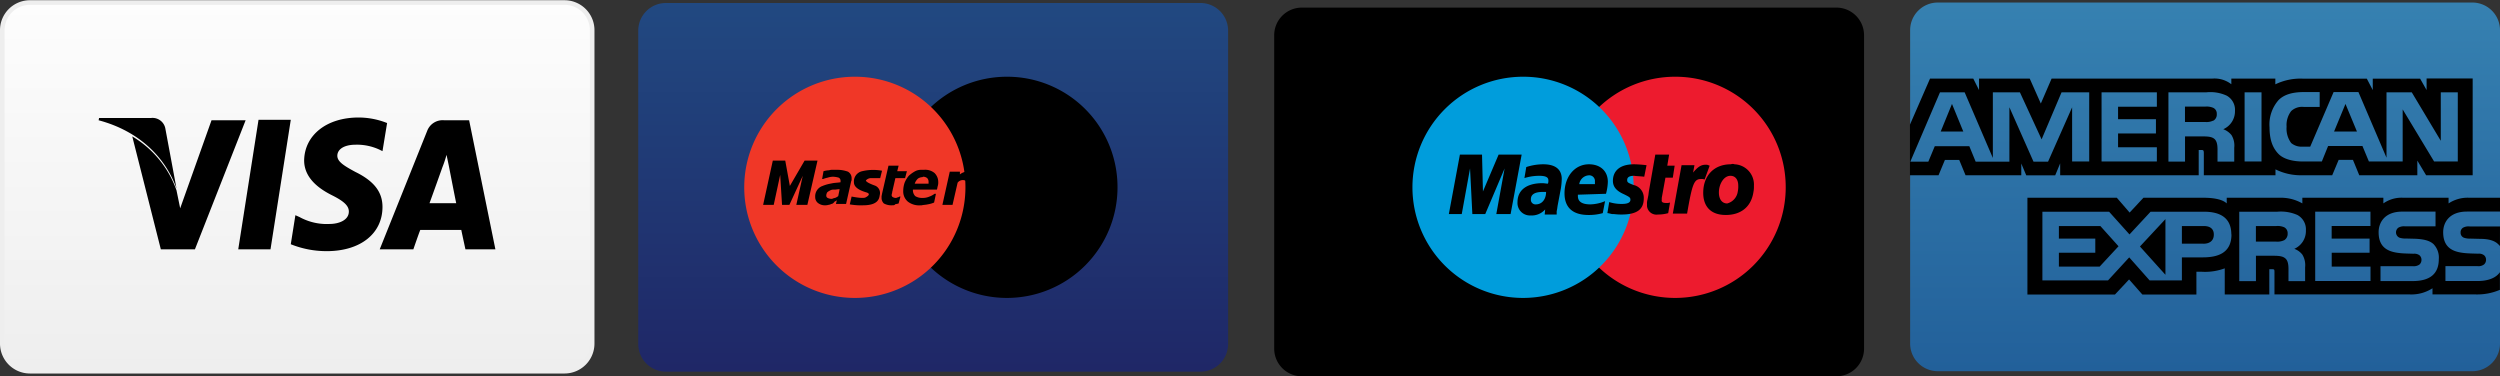 <svg id="deffb6e1-b436-48ef-851e-22b3cb7c83be" data-name="Visa.svg" xmlns="http://www.w3.org/2000/svg" xmlns:xlink="http://www.w3.org/1999/xlink" viewBox="0 0 542.5 81.65"><rect x="0" y="0" width="542.5" height="81.65" fill="#333333" stroke="none"/><defs><linearGradient id="2e43f68b-7ad4-4d4c-b632-c2673789be5b" x1="225.3" y1="380.95" x2="225.3" y2="300.95" gradientUnits="userSpaceOnUse"><stop offset="0" stop-color="#eee"/><stop offset="1" stop-color="#fdfdfd"/></linearGradient><linearGradient id="d9cbcec9-f000-46f2-bc7f-116de09af87c" x1="501.3" y1="382.1" x2="501.3" y2="302.1" gradientUnits="userSpaceOnUse"><stop offset="0" stop-color="#1f2767"/><stop offset="1" stop-color="#214981"/></linearGradient><linearGradient id="299c1ae2-1217-434b-b827-0a38e05d994a" x1="363.3" y1="380.52" x2="363.3" y2="300.52" xlink:href="#d9cbcec9-f000-46f2-bc7f-116de09af87c"/><linearGradient id="a7aa63a6-0d16-42ad-8b74-c46acf2b43fc" x1="639.3" y1="380.95" x2="639.3" y2="300.95" gradientUnits="userSpaceOnUse"><stop offset="0" stop-color="#22609a"/><stop offset="1" stop-color="#3681b1"/></linearGradient><style/></defs><path id="fde17ee4-7f10-45c3-9de9-4b14be17a090" data-name="Rounded Rectangle 1 copy 8" d="M167.3 301h116a6 6 0 016 6v68a6 6 0 01-6 6h-116a6 6 0 01-6-6v-68a6 6 0 016-6z" transform="translate(-160.8 -300.45)" stroke="#eee" stroke-miterlimit="10" fill="url(#2e43f68b-7ad4-4d4c-b632-c2673789be5b)"/><path class="8a7b7e08-0d92-4eaa-8fc4-55d5c6f8a9d0" d="M206.7 326.55l-6.8 19.1-.8-3.9a22.19 22.19 0 00-9.6-11.7l6.2 24.5h7.4l11-28h-7.4zm5.8 28l4.4-28.1h7l-4.4 28.1h-7zm32.3-27.4a16.68 16.68 0 00-6.2-1.2c-6.9 0-11.7 3.8-11.8 9.3 0 4 3.5 6.3 6.1 7.6s3.6 2.3 3.6 3.5c0 1.9-2.2 2.7-4.2 2.7a12.23 12.23 0 01-6.5-1.5l-.9-.4-1 6.3a20.81 20.81 0 007.8 1.5c7.3 0 12.1-3.8 12.1-9.6 0-3.2-1.8-5.6-5.9-7.6-2.4-1.3-3.9-2.2-3.9-3.5s1.3-2.4 4-2.4a11.58 11.58 0 015.2 1.1l.6.3 1-6.1zm17.8-.6h-5.4a3.58 3.58 0 00-3.7 2.3l-10.3 25.7h7.3s1.2-3.5 1.5-4.2h8.9c.2 1 .9 4.2.9 4.2h6.5l-5.7-28zm-8.6 18c.6-1.6 2.8-7.8 2.8-7.8a25.47 25.47 0 00.9-2.7l.5 2.4s1.3 6.7 1.6 8.1H254z" transform="translate(-160.8 -300.45)"/><path id="5bef7f71-f249-45ee-b0f3-09d1282856de" data-name="Shape 12 copy" class="9b7fcd0b-7592-48a7-b139-e6736ac04eb4" d="M193.6 326.05h-11.3l-.1.5c8.7 2.3 14.5 8 16.9 14.8l-2.4-12.9a2.83 2.83 0 00-3.1-2.4z" transform="translate(-160.8 -300.45)"/><path id="da00a8bd-9258-4810-b1e7-4d96f5139198" data-name="Rounded Rectangle 1 copy" class="5cc419bc-f13b-4cbf-8c46-b8ad92fec3f6" d="M443.3 302.1h116a6 6 0 016 6v68a6 6 0 01-6 6h-116a6 6 0 01-6-6v-68a6 6 0 016-6z" transform="translate(-160.8 -300.45)"/><path id="e29ab656-cc7a-437c-b9f0-b9c9cae110f3" data-name="Shape 3 copy" d="M548.3 341.1a24 24 0 11-24-24 23.94 23.94 0 0124 24z" transform="translate(-160.8 -300.45)" fill="#ed1b2e"/><path d="M515.3 341.1a24 24 0 11-24-24 23.94 23.94 0 0124 24z" transform="translate(-160.8 -300.45)" fill="#009ddc"/><path class="9a6f800a-347a-480a-8466-0f0954c7bd66" d="M495.7 336.1a11.93 11.93 0 00-3.7.6l-.4 2.4.3-.1.4-.1a10.68 10.68 0 012.5-.3c1.4 0 2 .3 2 1a1.7 1.7 0 01-.1.7c-.4 0-.8-.1-1.2-.1-3.4 0-5.4 1.5-5.4 4.1a2.7 2.7 0 002.5 2.9h.3a3.89 3.89 0 003.2-1.3l-.1 1.1h2.6v-.7l.1-.5.1-.7.7-3.7a14.92 14.92 0 00.2-2.1c0-2.1-1.4-3.2-4-3.2zm-1.6 8.7a1 1 0 01-1.1-.9v-.2c0-1.1.9-1.6 2.6-1.6h.7c0 1.6-.9 2.7-2.2 2.7zm-8.6 2.1l1.8-9.9-4.2 9.9h-2.8l-.5-9.9-1.8 9.9h-2.8l2.4-12.9h4.8l.2 8 3.4-8h5l-2.4 12.9h-3.1zm32.1-8.1c-.7-.1-1.5-.1-2.2-.2q-1.5 0-1.5.9c0 .5.1.6 1.4 1.1a2.83 2.83 0 012.2 2.9c0 2.4-1.5 3.5-4.8 3.5a12.28 12.28 0 01-1.7-.1 2 2 0 01-.8-.1l-.5-.1h-.1l.4-2.4a8.63 8.63 0 002.8.4q1.8 0 1.8-.9c0-.5-.2-.6-1.4-1.2-1.6-.7-2.4-1.6-2.4-2.9 0-1.9 1.2-3.6 4.6-3.6a24.52 24.52 0 012.7.2zm4.8 5.7a2.2 2.2 0 00.8-.1l-.4 2.3a7.8 7.8 0 01-2.2.3 2.07 2.07 0 01-2.4-1.8v-.5a2.77 2.77 0 01.1-.9l.2-1 .1-.8 1.4-8h3l-.4 2.4h1.6l-.4 2.6h-1.6l-.8 4.4v.4c-.1.5.2.7 1 .7zm7.5-5.2c-1.5 0-1.9 1.1-3 7.5h-3.1l1.9-10.5h2.8l-.3 1.6c1-1.2 1.7-1.7 2.7-1.7h.3a.77.77 0 01.3.1c.1 0 .2.1.3.1l-1.1 3-.4-.1h-.4zm6.5-3.2c-3.7 0-6 2.5-6 6.2 0 2.7 1.4 4.8 4.9 4.8 3.1 0 5.5-1.6 6-5a5.7 5.7 0 00.1-1.3 4.41 4.41 0 00-4.2-4.7 1.1 1.1 0 00-.8 0zm1.5 5.9a3.11 3.11 0 01-2.3 2.6c-1.1 0-1.8-.9-1.8-2.4 0-1.7 1-3.6 2.5-3.6 1.2 0 1.7 1 1.7 2.1a5.29 5.29 0 01-.1 1.3zm-28.6.5a10.87 10.87 0 00.4-2.6c0-2.3-1.6-3.8-4.1-3.8-3.1 0-5.3 2.7-5.3 6.3 0 3.1 1.8 4.7 5.2 4.7a11 11 0 003.1-.4l.5-2.6a8.76 8.76 0 01-3.2.7q-2.7 0-2.7-1.8v-.3l6.1-.2zm-3.8-4a1.24 1.24 0 011.4 1.1v.8h-3.4a2.23 2.23 0 012-1.9z" transform="translate(-160.8 -300.45)"/><path id="b4812edc-0bbb-454a-bd71-da15f02bf04d" data-name="Rounded Rectangle 1 copy" d="M305.3 301.1h116a6 6 0 016 6v68a6 6 0 01-6 6h-116a6 6 0 01-6-6v-68a6 6 0 016-6z" transform="translate(-160.8 -300.45)" fill="url(#299c1ae2-1217-434b-b827-0a38e05d994a)"/><path id="dccdd0ab-2b16-4252-99ce-820542765491" data-name="Shape 3 copy" class="05b598e5-e13e-480a-af33-52d31afc0280" d="M403.3 341.1a24 24 0 11-24-24 23.94 23.94 0 0124 24z" transform="translate(-160.8 -300.45)"/><path d="M370.3 341.1a24 24 0 11-24-24 23.94 23.94 0 0124 24z" transform="translate(-160.8 -300.45)" fill="#f03727"/><path class="9a6f800a-347a-480a-8466-0f0954c7bd66" d="M352.2 337.5l-.4 1.6h-2.1a1.59 1.59 0 00-1 .5c0 .3.8.7 1.9 1.1a1.73 1.73 0 011.1 2.1c-.1.7-.3 2.2-3.6 2.2a13.68 13.68 0 01-2.9-.2l.4-1.7s2.4.5 3 .2 1.2-.8.2-1.1-2.7-.9-2.7-2.2a2.28 2.28 0 011.8-2.4 10.35 10.35 0 014.3-.1zm-16.2 7.4h-2.4l1.4-6.3-2.9 6.3h-1.6l-.4-6.5-1.4 6.5h-2.3l2.1-9.6h2.7l1 5.5 3.2-5.5h2.8l-2.2 9.6zm18.3.1a3.29 3.29 0 01-1.7-.4 1.66 1.66 0 01-.5-1.2v-.4a4.33 4.33 0 00.1-.5l1.4-6.1h2.2l-.3 1.2h2.1l-.4 1.5h-2.1l-.6 2.6c0 .2-.1.3-.1.5s-.1.3-.1.5a.48.48 0 00.2.5 1.42 1.42 0 00.6.2.6.6 0 00.4-.1 1.06 1.06 0 00.5-.2h.2l-.4 1.5c-.3.1-.5.1-.8.2 0 .2-.4.2-.7.2zm16.1-5.3a1.4 1.4 0 00-1.8.4l-1.1 4.8h-2.2l1.6-7.2h2.2v.6a2.74 2.74 0 012.1-.6 5 5 0 00-.8 2zm4.2 5.4a4 4 0 01-2.9-1 3.48 3.48 0 01-1-2.8 7.83 7.83 0 01.4-2.6 8.17 8.17 0 011.2-2 5.83 5.83 0 014.1-1.7 11 11 0 011.8.2c.3.1.8.3.8.3l-.5 2.3a5.55 5.55 0 00-.8-.6 3.19 3.19 0 00-1.4-.3 2.68 2.68 0 00-2.3 1.2 4.36 4.36 0 00-.9 2.9 2.16 2.16 0 00.5 1.7 1.87 1.87 0 001.4.5 4.15 4.15 0 001.6-.3 2.51 2.51 0 00.7-.4l-.5 2.2a2.27 2.27 0 01-.4.1 3.09 3.09 0 01-.8.2 3.4 3.4 0 01-1 .1zm-33.1-.5a.37.37 0 01-.3.1 1.42 1.42 0 01-.6.2 2.77 2.77 0 01-.9.1 2.39 2.39 0 01-1.4-.5 1.61 1.61 0 01-.6-1.3 2.37 2.37 0 011.6-2.4 8.45 8.45 0 011.7-.5l.5-.1c.6-.1 1.1-.1 1.7-.2v-.3a.75.75 0 00-.4-.7 5 5 0 00-1.2-.2h-.1a4.25 4.25 0 00-1.1.2 6.21 6.21 0 00-1 .3h-.2l.3-1.7a5 5 0 011.2-.2 2.2 2.2 0 01.8-.1h.9a6.72 6.72 0 012.4.4 1.6 1.6 0 01.8 1.4v.3a.76.76 0 01-.1.4l-1.1 4.9h-2.2l.2-.8a2.19 2.19 0 01-.5.3 1.2 1.2 0 01-.4.4zm0-3a1.42 1.42 0 00-.6.2 2.09 2.09 0 00-.6.4 1.45 1.45 0 00-.2.7.55.55 0 00.3.5 1.88 1.88 0 00.8.2.76.76 0 00.4-.1 2.27 2.27 0 01.4-.1 2.51 2.51 0 00.7-.4l.3-1.5c-.4 0-.8.1-1.1.1h-.4zm19.3-2.7a1.91 1.91 0 00-.8.3 2.59 2.59 0 00-.7 1.1h3v-.4a1.14 1.14 0 00-.3-.8 1.4 1.4 0 00-.9-.3.37.37 0 01-.3.1zm0 4.5h.3a3.53 3.53 0 001.4-.3 3.88 3.88 0 001.1-.6h.3l-.4 1.9a5.73 5.73 0 01-1.4.4c-.4.1-.9.1-1.3.2h-.2a4 4 0 01-2.8-.8 2.9 2.9 0 01-1-2.3 5.66 5.66 0 01.3-1.8 6 6 0 01.9-1.5 7.1 7.1 0 011.4-1 2.77 2.77 0 011.3-.3h.6a3.17 3.17 0 012.3.7 2.73 2.73 0 01.8 1.9 2.77 2.77 0 01-.1.9c-.1.3-.1.6-.2.8h-5.2v.2a1.85 1.85 0 00.5 1.2 2.73 2.73 0 001.4.4zm21 1.2a.37.37 0 01-.3.1 1.42 1.42 0 01-.6.2 2.49 2.49 0 01-.8.1 2.39 2.39 0 01-1.4-.5 1.3 1.3 0 01-.5-1.3 2.82 2.82 0 01.4-1.5 3.13 3.13 0 011.1-.9 8.45 8.45 0 011.7-.5 1.09 1.09 0 00.5-.1c.6-.1 1.1-.1 1.7-.2v-.3a1 1 0 00-.4-.7 5 5 0 00-1.2-.2h-.2a4.25 4.25 0 00-1.1.2 6.21 6.21 0 00-1 .3h-.2l.3-1.7a5 5 0 011.2-.2 2.2 2.2 0 01.8-.1h.9a4.88 4.88 0 012.4.4 1.6 1.6 0 01.8 1.4v.3a.76.76 0 01-.1.4l-1.1 4.9h-2.2l.2-.8c-.2.1-.3.2-.5.3l-.4.4zm0-3a1.42 1.42 0 00-.6.2 2.09 2.09 0 00-.6.4 1.45 1.45 0 00-.2.7.55.55 0 00.3.5 1.88 1.88 0 00.8.2.76.76 0 00.4-.1c.1 0 .2-.1.3-.1a2.51 2.51 0 00.7-.4l.4-1.5c-.4 0-.8.1-1.1.1h-.4zm9.4-1.9a1.4 1.4 0 00-1.8.4l-1.1 4.8h-2.2l1.6-7.2h2.2v.6a2.74 2.74 0 012.1-.6 5 5 0 00-.8 2zm4.4-.5a.53.53 0 00-.3.2 2.34 2.34 0 00-.7.7 3 3 0 00-.4 1 5.16 5.16 0 00-.2 1.1 1.06 1.06 0 001.2 1.2.48.48 0 00.4-.1.2.2 0 00.2-.1l.6-.3.8-3.6c-.2-.1-.3-.1-.5-.2s-.3-.1-.5-.1-.4.1-.6.2zm0 5.3l-.6.3a2.57 2.57 0 00-.5.2c-.2 0-.4.1-.6.1a2 2 0 01-1.6-.7 3.29 3.29 0 01-.6-1.9 5.82 5.82 0 01.3-1.9 5.07 5.07 0 01.9-1.6 6.88 6.88 0 011.3-1.1 4.19 4.19 0 011.5-.4h.1a3.4 3.4 0 011 .1 3.55 3.55 0 01.9.4l.5-2.5h2.2l-2 9.5h-2.2l.2-.8a2.19 2.19 0 00-.8.3z" transform="translate(-160.8 -300.45)"/><path id="ab6c873a-5d7f-419d-95e1-e6d6ac014f2c" data-name="Rounded Rectangle 1" d="M581.3 301h116a6 6 0 016 6v68a6 6 0 01-6 6h-116a6 6 0 01-6-6v-68a6 6 0 016-6z" transform="translate(-160.8 -300.45)" fill="url(#a7aa63a6-0d16-42ad-8b74-c46acf2b43fc)"/><path class="9a6f800a-347a-480a-8466-0f0954c7bd66" d="M586.84 329l-2.46-6-2.45 6m59.16-2.39a3.34 3.34 0 01-1.78.31h-4.37v-3.34h4.43a3.69 3.69 0 011.71.27 1.38 1.38 0 01.76 1.33 1.54 1.54 0 01-.75 1.47zm31.17 2.39l-2.49-6-2.48 6h5zm-58.12 6.49h-3.69v-11.75l-5.22 11.79h-3.16l-5.23-11.8v11.8h-7.32l-1.38-3.36h-7.49l-1.4 3.36h-3.91l6.44-15.05h5.35l6.12 14.25v-14.25h5.87l4.71 10.21 4.33-10.21h6v15.05zm14.7 0h-12v-15.01h12v3.13h-8.42v2.71h8.22v3.09h-8.22v3h8.42v3.11zm16.95-11a4.24 4.24 0 01-2.54 4 4.17 4.17 0 011.78 1.27 4.33 4.33 0 01.6 2.76v3H642v-1.9c0-.91.09-2.21-.57-2.93-.53-.53-1.33-.64-2.62-.64h-3.86v5.47h-3.6v-15.04h8.27a8.47 8.47 0 014.36.72 3.51 3.51 0 011.81 3.33zm5.76 11h-3.67v-15.01h3.67v15.05zm42.59 0H689l-6.82-11.3v11.3h-7.33l-1.4-3.36H666l-1.36 3.36h-4.21c-1.75 0-4-.39-5.22-1.66s-1.92-3-1.92-5.75a8 8 0 011.94-5.89c1.16-1.2 3-1.76 5.46-1.76h3.48v3.23h-3.41a3.46 3.46 0 00-2.77.89 5 5 0 00-1 3.41 5.22 5.22 0 001 3.53 3.47 3.47 0 002.51.78h1.62l5.07-11.84h5.39l6.09 14.24v-14.19h5.48l6.3 10.52v-10.52h3.69v15.05zm-118.83 3h6.15l1.39-3.34h3.1l1.38 3.34h12.09v-2.56l1.08 2.57h6.28l1.08-2.6v2.59h30.06V333h.58c.41 0 .53.05.53.72v4.76h15.55v-1.28a12.32 12.32 0 005.77 1.28h6.54l1.4-3.34h3.1l1.37 3.34h12.6v-3.18l1.91 3.18h10.1v-21h-10V320l-1.4-2.48h-10.28V320l-1.29-2.48h-13.85a12.44 12.44 0 00-6 1.23v-1.25H645v1.23a5.93 5.93 0 00-4.06-1.23H606l-2.34 5.42-2.41-5.42h-11v2.5l-1.25-2.5h-9.38l-4.36 10v11zm127.99 11.1h-6.56a2.49 2.49 0 00-1.46.27 1.17 1.17 0 00-.53 1.08 1.14 1.14 0 00.79 1.12 4.1 4.1 0 001.39.17l1.95.05c2 0 3.28.39 4.08 1.21a1.94 1.94 0 01.33.37m0 5.64c-.87 1.28-2.58 1.93-4.88 1.93h-6.95v-3.23h6.92a2 2 0 001.46-.37 1.32 1.32 0 00.43-1 1.24 1.24 0 00-.44-1 1.83 1.83 0 00-1.27-.33c-3.38-.11-7.59.1-7.59-4.66 0-2.18 1.39-4.48 5.16-4.48h7.17v-3h-6.66a7.5 7.5 0 00-4.5 1.23v-1.23h-9.85a6.82 6.82 0 00-4.3 1.23v-1.23h-17.58v1.23a9.36 9.36 0 00-4.85-1.23H644v1.23c-1.11-1.07-3.57-1.23-5.07-1.23h-13l-3 3.22-2.78-3.22h-19.4v21h19l3.06-3.27 2.88 3.27h11.73v-4.94h1.15a12.22 12.22 0 005-.74v5.67h9.67v-5.48h.47c.6 0 .65 0 .65.62v4.85h29.39a8.38 8.38 0 004.9-1.34v1.34H698a12.49 12.49 0 005.28-1v-3.91zm-14.35-6a4.19 4.19 0 011.08 3.19c0 3.24-2 4.75-5.65 4.75h-7v-3.23h7a2.11 2.11 0 001.47-.37 1.34 1.34 0 00.42-1 1.29 1.29 0 00-.44-1 1.89 1.89 0 00-1.28-.33c-3.36-.11-7.58.1-7.58-4.66 0-2.18 1.37-4.48 5.14-4.48h7.21v3.2h-6.6a2.43 2.43 0 00-1.44.27 1.26 1.26 0 00.25 2.2 4.14 4.14 0 001.4.17l1.94.05c1.93.08 3.27.42 4.09 1.24zm-32.46-.93a3.44 3.44 0 01-1.78.31h-4.37v-3.38h4.43a3.54 3.54 0 011.72.27 1.43 1.43 0 01.74 1.35 1.62 1.62 0 01-.73 1.45zm2.17 1.87a3.91 3.91 0 011.76 1.26 4.38 4.38 0 01.6 2.75v3h-3.61v-1.88c0-.91.09-2.25-.58-2.95-.53-.54-1.33-.67-2.64-.67h-3.84v5.5h-3.62v-15.06H655a8.91 8.91 0 014.33.71 3.53 3.53 0 011.85 3.34 4.22 4.22 0 01-2.52 4.01zm4.54-8.06h12v3.11h-8.42v2.74H675v3.07h-8.22v3h8.42v3.12h-12v-15.03zm-24.27 6.95h-4.65v-3.83H639c1.3 0 2.2.53 2.2 1.85s-.89 1.99-2.27 1.99zm-8.23 6.74l-5.52-6.13 5.53-5.94v12.07zm-14.26-1.77h-8.85v-3h7.9v-3.07h-7.9v-2.73h9l3.94 4.39zm28.6-7c0 4.18-3.12 5-6.27 5h-4.49v5h-7l-4.43-5-4.6 5H604v-14.91h14.47l4.43 4.93 4.58-4.93H639c2.83 0 6 .79 6 4.96z" transform="translate(-160.8 -300.45)"/></svg>